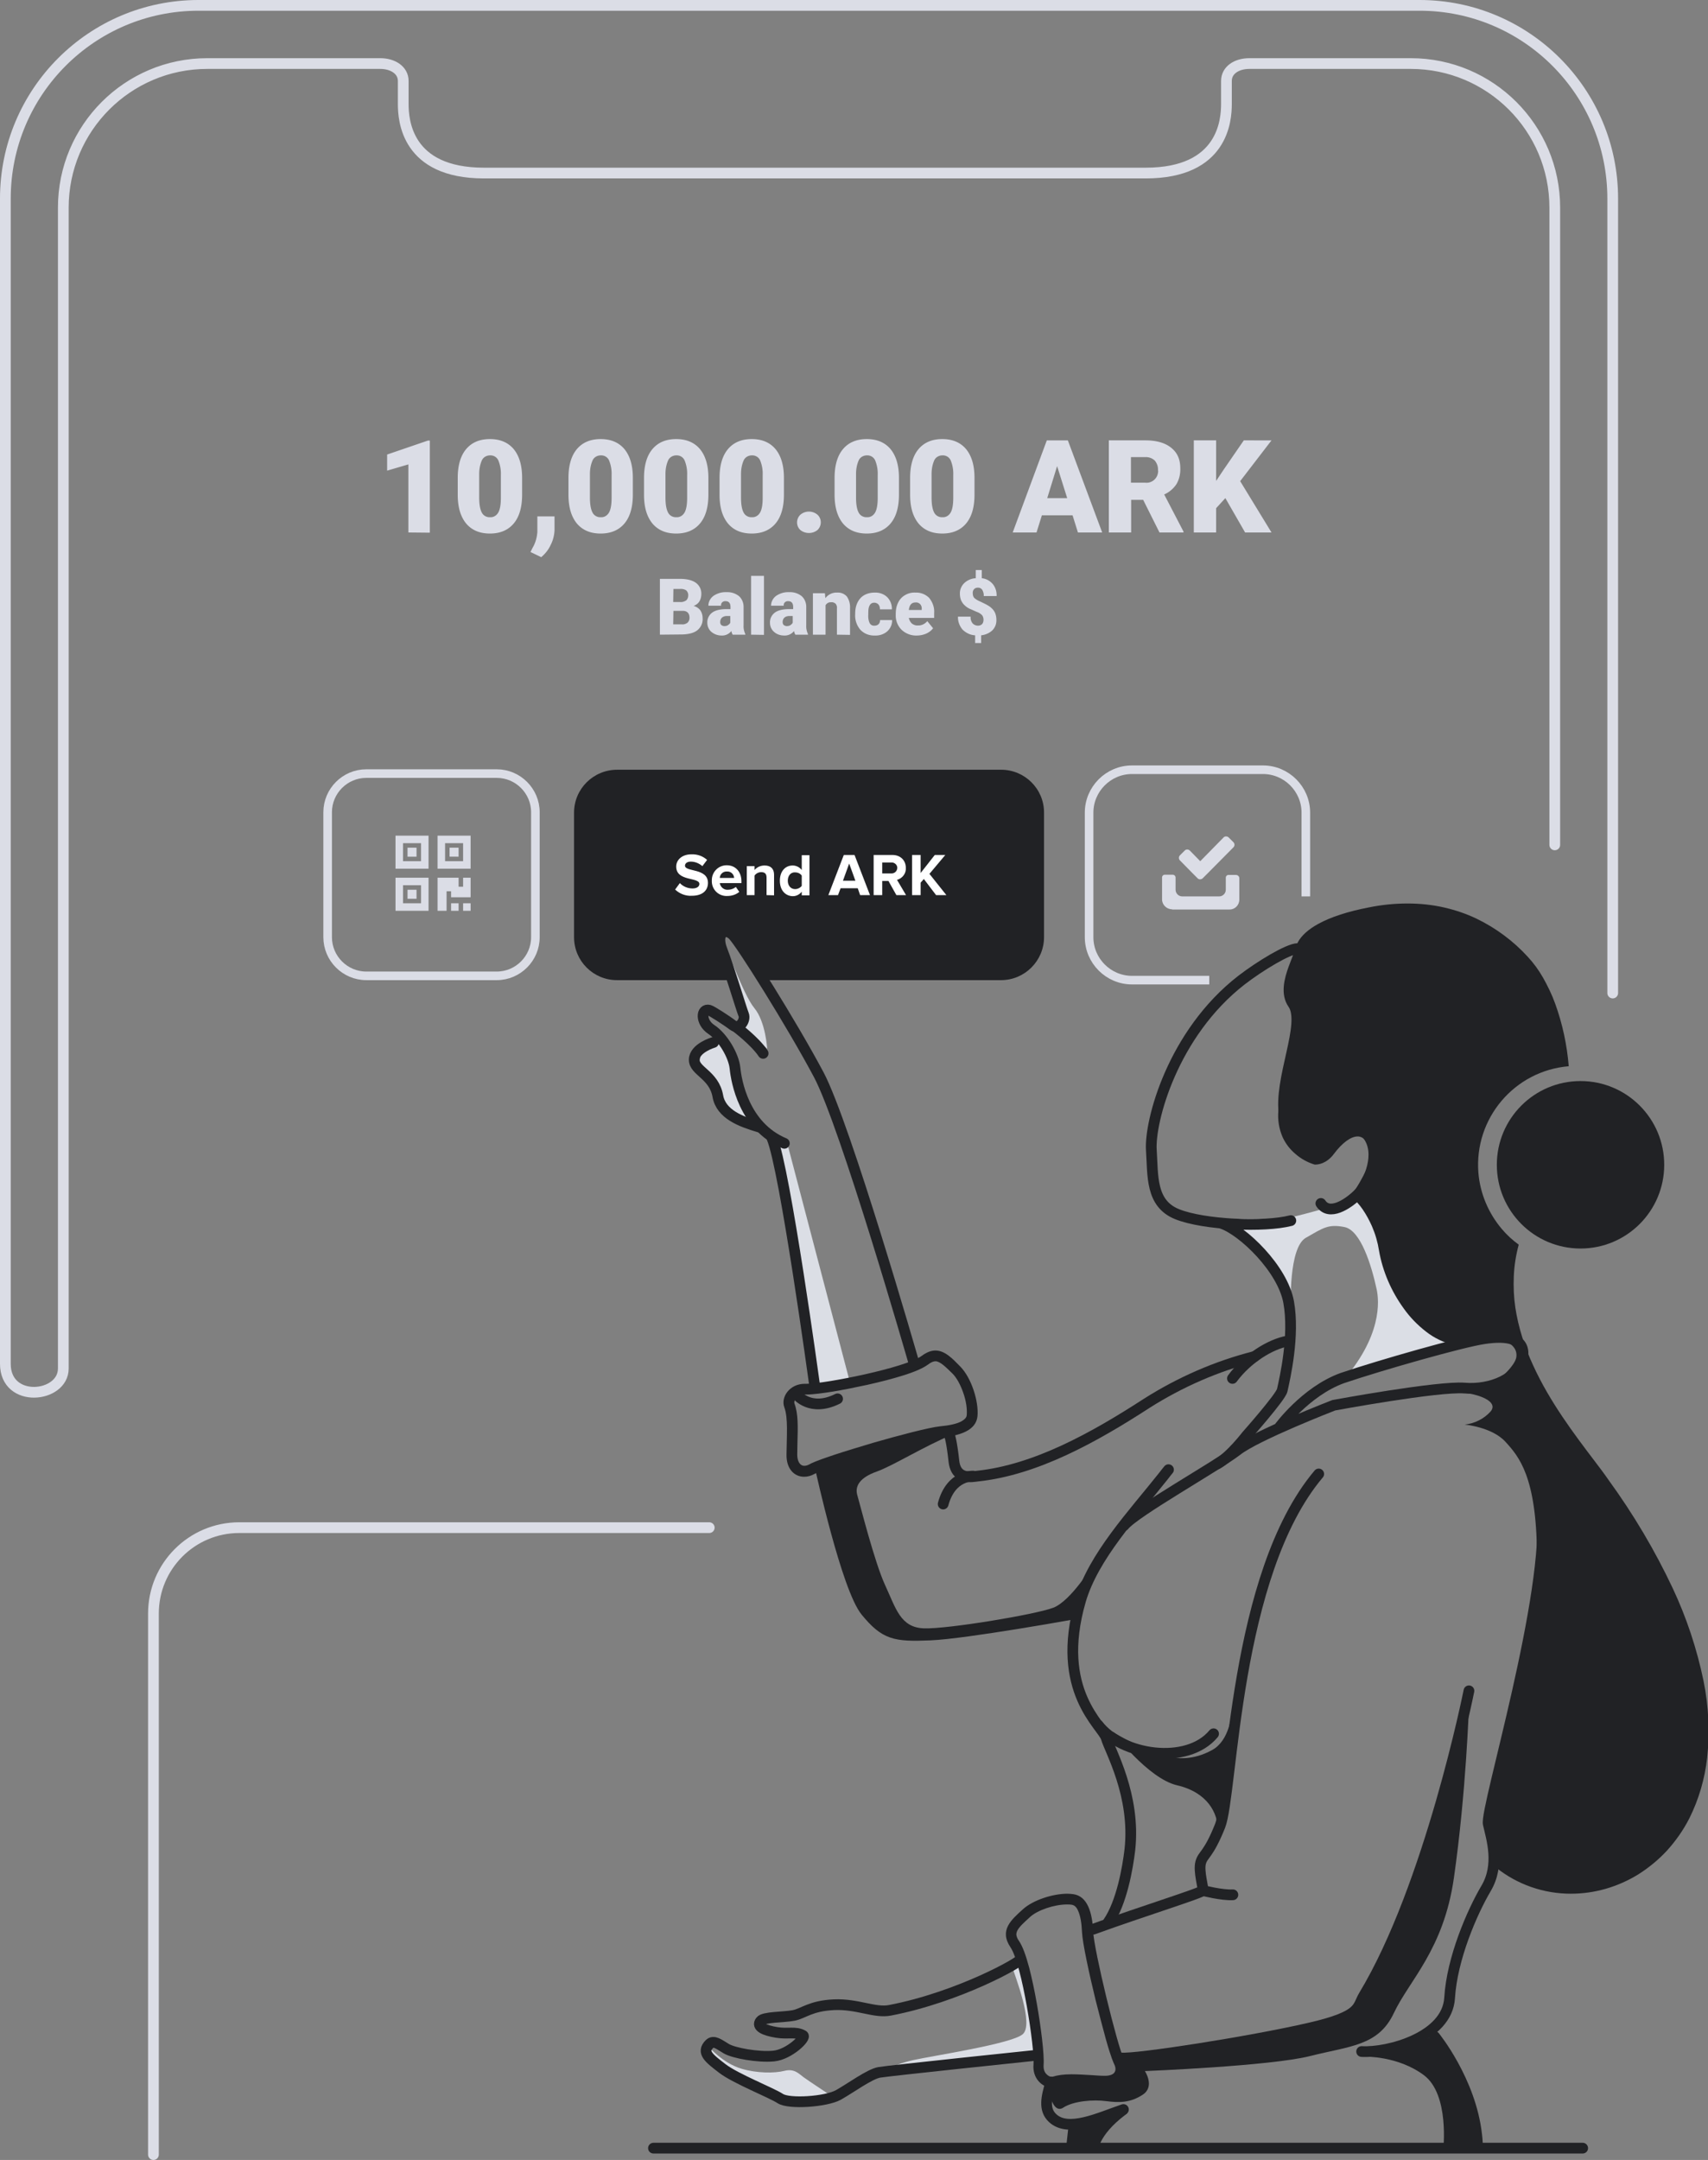 <svg id="Layer_1" xmlns="http://www.w3.org/2000/svg" viewBox="0 0 795.9 1006">
  <rect x="0" y="0" width="795.9" height="1006" fill="#808080" stroke="none"/>
  <style>
    .st0{fill:none;stroke:#dbdde6;stroke-width:5;stroke-linecap:round}.st1{fill:#212225}.st3,.st4{fill:none}.st4{stroke:#dbdde6;stroke-width:4}.st5{fill:#dbdde6}.st7{fill:none;stroke:#212225;stroke-width:5;stroke-linecap:round}
  </style>
  <g id="images_" transform="translate(-177.5 -290.5)">
    <path id="Фигура_1_копия_3" class="st0" d="M902 684V387.2c0-37.1-30.1-67.1-67.1-67.1h-75.2c-6 0-10.7 3.1-10.7 8.1v10.7c0 7.4-1.4 32.2-37.6 32.2H403c-36.2 0-37.6-24.8-37.6-32.2v-10.7c0-5-4.8-8.1-10.7-8.1h-80.6c-37.1 0-67.1 30.1-67.1 67.1v540.7c0 13.7-27 16.5-27-2.2V383c0-49.7 40.3-90 90-90h569c49.7 0 90 40.3 90 90v370"/>
    <path id="Прямоугольник_скругл._углы_2" class="st0" d="M249 1294v-252c0-22.1 17.9-40 40-40h219"/>
    <g id="Send">
      <path id="button_копия_6" class="st1" d="M465.1 649H644c11 0 20 8.9 20 19.9V727c0 11-9 20-20 20H534.5s-7.8-10.9-12.6-17.3-13.1-10-8.1 4.6c0 .1 2.8 3.9 2.9 4.3 2.7 7.8 2.3 8.4 2.3 8.4h-54c-11 0-20-8.9-20-20v-58c0-11.1 9-20 20.1-20z"/>
      <path id="Send_ARK" d="M540.9 700.7c0-4.4 2.5-7.1 6-7.1 1.6 0 3.2.8 4.2 2.1v-6.9h3.6v18.7h-3.6v-1.7c-1 1.3-2.5 2.1-4.2 2.1-3.4-.1-6-2.7-6-7.2zm3.7 0c0 2.3 1.4 3.9 3.4 3.9 1.2 0 2.4-.6 3.1-1.5v-4.8c-.7-1-1.9-1.5-3.1-1.5-2-.1-3.4 1.5-3.4 3.9zm-35.4-.1c-.1-3.8 2.9-7 6.7-7.1h.3c4 0 6.8 3 6.8 7.5v.8h-10.1c.3 1.9 2 3.3 3.9 3.1 1.3 0 2.6-.5 3.6-1.3l1.6 2.3c-1.6 1.3-3.5 1.9-5.6 1.9-3.8.2-7-2.7-7.2-6.5v-.7zm3.7-1.2h6.7c-.1-1.7-1.5-3.1-3.3-3h-.1c-1.7-.1-3.2 1.2-3.3 3zm-20.8 5.4l2.2-3c1.5 1.6 3.7 2.5 5.9 2.5s3.2-1 3.2-2.1c0-3.3-10.8-1-10.8-8.1 0-3.1 2.7-5.7 7.1-5.7 2.7-.1 5.3.8 7.3 2.6l-2.2 2.9c-1.5-1.3-3.4-2.1-5.4-2.1-1.7 0-2.7.8-2.7 1.9 0 3 10.7 1 10.7 8 0 3.4-2.4 6-7.5 6-2.8.2-5.7-.9-7.8-2.9zm121.6 2.6l-5.7-7.5-1.5 1.7v5.8h-4v-18.7h4v8.4l6.6-8.4h4.9l-7.4 8.8 7.9 9.9h-4.8zm-18.5 0l-3.7-6.6h-2.9v6.6h-4v-18.7h8.7c3.9 0 6.3 2.6 6.3 6 .2 2.6-1.6 4.9-4.1 5.6l4.2 7.1h-4.5zm-6.6-10.1h4.2c1.4.1 2.6-.9 2.8-2.3s-.9-2.6-2.3-2.8h-4.7v5.1zm-10.3 10.1l-1.1-3.2h-8l-1.2 3.2h-4.5l7.2-18.7h5l7.2 18.7h-4.6zm-8-6.7h5.8l-2.9-8-2.9 8zm-35.6 6.7v-8.2c0-1.9-1-2.5-2.5-2.5-1.2 0-2.4.6-3.1 1.6v9.1h-3.6v-13.5h3.6v1.8c1.2-1.4 2.9-2.1 4.7-2.1 3 0 4.4 1.7 4.4 4.3v9.6l-3.5-.1z" fill="#fff"/>
    </g>
    <g id="Receive_копия">
      <g id="button_копия_6-2">
        <path class="st3" d="M20 0h60.8c11 0 20 9 20 20v58.2c0 11-9 20-20 20H20c-11 0-20-9-20-20V20C0 9 9 0 20 0z" transform="translate(328.18 648.8)"/>
        <path class="st4" d="M20 2h60.8c9.9 0 18 8.1 18 18v58.2c0 9.9-8.1 18-18 18H20c-9.9 0-18-8.1-18-18V20c0-9.9 8.1-18 18-18z" transform="translate(328.18 648.8)"/>
      </g>
      <path id="Прямоугольник_скругл._углы_1" class="st4" d="M741 747h-36c-11 0-20-9-20-20v-58c0-11 9-20 20-20h61c11 0 20 9 20 20v39"/>
      <path id="Forma_1" class="st5" d="M393.3 714.7v-3.5h3.5v3.5h-3.5zm-5.6 0v-3.5h3.5v3.5h-3.5zm-6.3 0v-15.4h9.8v4.2h2.1v-4.2h3.5v9.1h-9.1v-2.8h-2.1v9.1h-4.2zm-19.6 0v-15.4h15.4v15.4h-15.4zm3.5-3.5h8.4v-8.4h-8.4v8.4zm358.4 2.8c-2.6 0-4.7-2.1-4.7-4.6v-10c-.1-.8.5-1.5 1.2-1.5h3.5c.8-.1 1.5.4 1.6 1.2V704.9c0 1.7 1.4 3.1 3.1 3.1h17.2c1.7 0 3.1-1.4 3.1-3.1v-5.4c-.1-.8.5-1.5 1.2-1.5h3.5c.9 0 1.6.7 1.6 1.5v10c0 2.6-2.1 4.7-4.7 4.6h-26.6zm-356.3-4.9v-4.2h4.2v4.2h-4.2zm368.2-9.5l-2.3-2.3-6-6.1c-.6-.6-.6-1.7 0-2.3l2.3-2.3c.6-.6 1.6-.6 2.3 0l4.9 5 10.9-11.1c.6-.6 1.6-.6 2.3 0l2.3 2.3c.6.6.6 1.7 0 2.3l-12.1 12.2-2.3 2.3c-.7.6-1.7.6-2.3 0zm-354.2-4.5v-15.4h15.4v15.4h-15.4zm3.5-3.5h8.4v-8.4h-8.4v8.4zm-23.1 3.5v-15.4h15.4v15.4h-15.4zm3.5-3.5h8.4v-8.4h-8.4v8.4zm21.7-2.1v-4.2h4.2v4.2H387zm-19.6 0v-4.2h4.2v4.2h-4.2z"/>
    </g>
    <g id="ч">
      <g id="Группа_6" transform="translate(3 1)">
        <path id="Фигура_58" class="st1" d="M672 1292l4-14 8-2s19.7-5.1 15-1.6c-13.2 9.9-13 17.6-13 17.6h-14zm166-36c-12.1-9-27.3-8.6-27.3-8.6s10-2.4 15.3-3.4 18-7 18-7 5.1 8.7 12 21 7 32 7 32l-16 1s3.1-26-9-35zm-174.4 8.4l2.1-5.5 18.3 1.1 11.8-2.7v-6.9l3.2-3.3s37.9-5.4 45-6 59-12 59-12l6-8 6-9s14-31 21-49 23-79 23-79-1.3 40.2-7 80c-4.8 33.5-20.8 47.7-28 63s-20.4 15.3-39 20-77 7-77 7 4.8 7.2-1 11-11 3.8-17 3-15.2-.1-20 3c-.5.4-1.2.6-1.8.6-3.4-.1-4.6-7.3-4.6-7.3zM742 1142c.1-8-4.8-17.7-19-21-13.7-3.2-30-25-30-25s7.9 5.7 24 11c6 2 13.7 2.3 22.3-2.4 8.3-4.5 9.1-17 9.2-17.9L746 1135s-2.5 9.4-3.6 9.4c-.2 0-.4-.7-.4-2.4zm6.5-55.4zm0 0zM876 961c-6.3-6.9-19-8-19-8 4.6-.5 8.9-2.6 12-6 5-5.6-9.8-9.9-19.3-8.9s1.3-3.1 1.3-3.1l29-3s25.6 20.8 29 48-17.7 30.8-18.3 33.2c-.3-36-8.4-45.3-14.7-52.2z"/>
        <path id="Фигура_59" class="st1" d="M684.1 1017.8s-10.4 17.3-18.8 20.5-49.4 10-60.3 9.6-13-9.2-18-20-11.7-37.6-13-42 1.4-8.3 9-11 22.1-11.8 35.4-17.3-61.7 13.7-61.7 13.7 13.6 56.4 20.3 65.5 13.3 15.9 28 15.5 70.9-9.7 70.9-9.7l5-13.4 3.2-11.4z"/>
        <path id="Фигура_55" d="M552.4 1268.9c-4.7-.7-14.3-1.1-17.5-2.3s-13-5.8-15.8-7.2-11-7.5-12.1-8.4-2-8-2-8 6.3 7.4 15 10c7 2.1 15.3 2.2 20 1s6.8 1.4 9 3 14.3 9.6 14.3 9.6-5 2.4-9.4 2.4c-.5 0-1-.1-1.5-.1zm33.1-13.8c1.2-.8 5-4 14.5-6.1s45.5-7.5 51-12-3.5-27-5-32 5.8-1.2 5.8-1.2l7.6 42-3.4 2.2s-64.6 7.2-70.1 7.2c-.3-.1-.4-.1-.4-.1zm-49.1-433.3h4.9L571 935l-18 2-16.6-115.2zM816 890c-2.4-11.1-7.4-27.5-15-29s-9.9.4-18 5-7 32-7 32-8.2-15.9-14-23c-5.5-6.7-20-18-20-18s25.8.6 31 0 22.7-5.9 24-6 12-4 12-4l10-7 8 4 35 69s-3.9 3-14.9 3.8c-5.9.4-44.6 14.8-48.1 17.2 19.9-22 18.1-38.9 17-44zm-301-79l-6-7-4-10-5-6 1-8 8-7 5 5s4.5 7.9 5 9 .3 9.3 1 14 8 12.7 8 12.7l-13-2.7zm9-40l-3.6-1.2L514 742l-2-14s8.7 24.6 14 31 6 19 6 19l-8-7z" fill="#dbdee5"/>
      </g>
      <g id="Группа_5">
        <path id="Эллипс_2" class="st1" d="M909.5 1172.5c-12.7 0-25.1-4.3-35-12.3.4-2 .5-6-1.3-13.8-1-4.6-2.3-8.5-2.3-8.5.2-.7 18.3-77.4 19.7-83.7 2.1-8.8 3.6-17.8 4.5-26.8.8-7.3 1.1-14.7.9-22-.3-10.3-1.4-20.5-3.2-30.6-.5-2.9-.9-5.5-1.2-7.6-.2-2.1-1.7-7.4-7.6-20.4-3.5-7.8-7-14.8-7-14.8.1-.1 6-5.1 7-9 .4-1.8 0-3.7-1.2-5.1-1.5-1.9-3.8-2.9-6.2-2.9h-.6c-2 .1-4.6.6-7.4 1-3.6.7-7.2 1.1-10.8 1.3-.9 0-1.9-.1-2.8-.3-4.7-1.2-9.2-3.3-13-6.3-4-3.1-7.5-6.7-10.4-10.8-5.8-8-9.8-17.2-11.5-26.9-.6-3.9-1.7-7.7-3.3-11.4-1.2-2.7-2.6-5.3-4.3-7.8-1.5-2.2-3.3-4.2-5.4-5.9.1-.1 7.6-12.2 9-17 .7-2.6.3-5.4-1-7.7-.8-1.6-2.2-2.8-4-3.3-.3-.1-.7-.1-1-.1-3.1 0-7.2 3-11 8.1-3.5 4.7-7.5 5-8.7 5h-.3c-3.3-1-6.4-2.7-9-5-2.5-2.1-4.5-4.7-5.9-7.7-1.7-3.9-2.4-8.1-2-12.4.8-10 2.5-19.9 5.2-29.6 1.1-4.3 1.9-7.5 1.8-9.4 0-1.3 0-2.6.1-3.9.2-3.8.3-7.3-1.2-10.3-1.1-2.1 0-6.1 1.1-10 1-3.6 1.9-6.9 1.2-8.7-.3-.7-1-3.1.9-6.6 1.7-3.1 4.9-6 9.5-8.5 5.8-3.2 13.8-5.8 23.7-7.7 5.9-1.2 11.9-1.8 17.9-1.8 5.8 0 11.6.6 17.2 1.9 5.2 1.2 10.2 2.9 15 5.2 8.9 4.3 17 10.3 23.7 17.6 2.8 3 5.2 6.3 7.2 9.8 2.2 3.9 4.2 8 5.7 12.2 3.4 9.4 5.5 19.2 6.3 29.1-25.3 2.1-44.1 24.3-42.1 49.6.8 9.7 4.7 18.9 11 26.3 2.3 2.7 4.9 5.1 7.8 7.2-1.3 4.8-2.1 9.8-2.3 14.8-.2 4.8 0 9.6.7 14.4.7 4.7 1.8 9.3 3.2 13.8 1.4 4.5 3.1 8.9 5.1 13.2 7.8 17.1 19.2 32.1 28.3 44.1 2.6 3.4 5 6.6 7 9.5 11.4 15.7 21.4 32.5 29.7 50.1 6.5 13.8 11.3 28.3 14.4 43.2 2.4 11.8 3 23.9 1.7 35.9-1.1 9.8-3.9 19.4-8.3 28.2-2.8 5.5-6.4 10.6-10.5 15.1-3.9 4.2-8.4 7.9-13.3 11-9.6 5.9-20.4 9-31.4 9z"/>
        <circle id="Эллипс_2-2" class="st1" cx="914" cy="833" r="39"/>
        <path id="Фигура_29" class="st7" d="M779 859c-12.3 3.2-40.6 2-53-3s-11.2-17.9-12-30c-.8-13.2 9.8-54 42-79 8.7-6.7 21.8-14.6 26.2-14.7s-8.7 16.4-2.2 25.7-6.8 35.1-4 52 16.7 23.4 21 16 14.3-13.8 19-5-1.3 21.5-6 26-13.1 9.9-17 4"/>
        <path id="Фигура_48" class="st7" d="M846 1239s16.8 20.6 19.6 45.8c.3 2.4.4 4.8.4 7.2v-1.4"/>
        <path id="Фигура_49" class="st7" d="M678 1280l-1 9"/>
        <path id="Фигура_30" class="st7" d="M746.8 860.3c9.8 3.3 28.4 21.1 31.2 36.7s-1.7 35.2-3 41c-.7 3.2-16.6 21.1-16.6 21.1s-7.6 9.9-13.6 13.2"/>
        <path id="_32" class="st7" d="M701 1273c-11.7 4-25.7 10.8-33 4-4.3-4-2.9-9.8-.8-16.8m26.7-74.4c6.3-9.2 9.1-25.3 10.1-33.8 2.8-25.4-9.4-46.3-11-52s-24.2-21.8-12-64c6-20.6 24.5-40.2 38.7-58.1.8-1 1.5-2 2.3-2.9m29.8-42.5c6.8-9.2 17.5-15.9 25.7-17.4"/>
        <path id="Фигура_43" class="st7" d="M689.2 1093.9c10.9 14.2 41.4 19 53.8 4.1"/>
        <path id="Фигура_33" class="st7" d="M812 1246c12.2.7 39.9-6.6 41-25s10.5-40 17-51 2.6-23 1-30 29.4-107.6 25-148-19-55-19-55"/>
        <path id="Фигура_34" class="st7" d="M773.4 955.6s12.4-17.1 29.7-23.3c18.1-6.1 55.3-16.7 65.9-18.3s19.7-.4 18 9-14.6 15-27 14-61 8-61 8-35.9 13.9-45 21-47.6 28.6-52.7 35"/>
        <path id="Фигура_35" class="st7" d="M762.1 922.3c-17.7 4.5-34.6 11.9-50.1 21.7-24.7 16-51.8 31.1-79 34-2.2.2-10 2.2-11-7s-2-12-2-12"/>
        <path id="Фигура_36" class="st7" d="M560 975s12.1 55.2 21 66 13.4 11.7 30 11 68-10 68-10"/>
        <g id="Фигура_37">
          <path class="st3" d="M553 935c7.5.3 46.3-7.3 54-13s12.8-.3 18 5 8.6 16.2 8 23-8.3 9.2-17 10-52.6 13.5-59 17-13.1-.2-13-9 .8-17.1-1-22 2.5-11.3 10-11z"/>
          <path class="st1" d="M613.4 924.5c-.9 0-2.1.5-3.4 1.5-2.3 1.7-6.1 3.4-11.9 5.2-4.5 1.4-10.2 2.9-16.5 4.3-5.6 1.2-11.4 2.4-16.5 3.2-3.7.6-8.7 1.3-11.7 1.3H552.5c-2.7 0-3.9 1.4-4.3 2-.5.8-.7 1.6-.5 2.2 1.8 4.7 1.6 10.9 1.4 18.1 0 1.8-.1 3.7-.1 5.6 0 2 .5 3.6 1.4 4.5.5.5 1.1.8 1.9.8.7 0 1.5-.2 2.4-.7.7-.4 2.7-1.5 11.5-4.4 5.1-1.7 11.5-3.6 18.1-5.6 11.8-3.4 26.2-7.2 31.3-7.7 4.3-.4 7.5-1.1 9.7-2.2.9-.5 1.6-1 2.1-1.6.4-.5.6-1 .6-1.7.2-2.6-.3-6.3-1.6-10-1.3-3.8-3.1-7.1-5-9l-.3-.3c-2.7-2.6-5.5-5.5-7.7-5.5m0-5c4.4 0 8 3.8 11.6 7.5 5.2 5.3 8.6 16.2 8 23-.6 6.8-8.3 9.2-17 10-8.7.8-52.6 13.5-59 17-1.6.9-3.2 1.3-4.8 1.3-4.6 0-8.3-3.7-8.2-10.3.1-8.8.8-17.1-1-22-1.8-4.7 2.4-11 9.5-11h.9c8.4 0 46-7.4 53.6-13 2.3-1.7 4.4-2.5 6.4-2.5z"/>
        </g>
        <path id="Фигура_38" class="st7" d="M631 978s-10.3-.7-14 13"/>
        <path id="Фигура_38_копия" class="st7" d="M548.8 940.1s6.3 8.2 19 1.9"/>
        <path id="Фигура_39" class="st7" d="M603 924s-31.5-109.5-44-133-36.3-61.4-40-65-8.1-.9-5 7 8.9 27.3 10 30-2 7.3-5 5-9.9-6.7-11-7c-3.7-1-4.3 5.5 1 9s10.4 12.1 11 18 4.1 27.1 23 35"/>
        <path id="Фигура_40" class="st7" d="M537.2 820.5C543.3 834.9 557 935 557 935"/>
        <path id="Фигура_41" class="st7" d="M510 776s-8.9 2.6-9 8 9.2 7 11 17c1.5 8.5 10.8 11.9 19.2 14.4"/>
        <path id="Фигура_42" class="st7" d="M520.5 768.8s8.8 6.6 12.6 12.3"/>
        <path id="Фигура_44" class="st7" d="M862 1078s-18.2 91.1-49 142c-3.2 5.3-.8 9.4-25 15-28.1 6.5-81.2 14.7-88 14"/>
        <path id="Фигура_45" class="st7" d="M792 977c-39.7 47-40 149.1-46 164-5.5 13.7-7.9 13-9 17s1.4 11.9 1 13-27.9 9.6-51 18"/>
        <path id="Фигура_46" class="st7" d="M738 1171s8.9 2.3 14 2"/>
        <g id="Фигура_37_копия">
          <path class="st3" d="M659.1 1252c.6-7.4-5.3-46.5-10.7-54.5s.2-12.8 5.8-17.8 16.6-7.9 23.3-7 8.9 8.7 9.3 17.4 11.2 53.1 14.4 59.7-.8 13-9.6 12.6-17.1-1.6-22 0-11.2-2.9-10.5-10.4z"/>
          <path class="st1" d="M667.6 1257.8c.2 0 .3 0 .5-.1 2.3-.7 5-1.1 8.7-1.1 2.9 0 6.1.2 9.5.4 1.8.1 3.7.3 5.6.3h.6c2.1 0 3.8-.6 4.4-1.7.6-.9.5-2.3-.2-3.7-.3-.7-1.4-2.8-3.9-11.7-1.4-5.1-3.1-11.6-4.8-18.3-2.9-11.9-6.1-26.5-6.3-31.6-.2-4.3-.8-7.6-1.8-9.8-.4-1-.9-1.7-1.5-2.2-.5-.4-1-.6-1.7-.7-.6-.1-1.3-.1-2-.1-5.9 0-13.7 2.6-17.3 5.9l-.3.3c-2.3 2.1-4.7 4.2-5.6 6.1-.3.7-.4 1.2-.4 1.8.1.9.5 1.9 1.3 3 1.6 2.4 3.1 6.4 4.7 12.4 1.2 4.7 2.5 10.6 3.6 17 1.8 10.2 3.5 23.4 3.1 28.3-.1 1.7.3 3.2 1.3 4.2.9.9 1.7 1.3 2.5 1.3m0 5c-4.4 0-9.1-4.3-8.5-10.8.6-7.4-5.3-46.5-10.7-54.5-5.4-8 .3-12.8 5.8-17.8 4.8-4.3 13.9-7.2 20.7-7.2.9 0 1.8.1 2.7.2 6.7.9 8.9 8.7 9.3 17.4.4 8.8 11.2 53.1 14.4 59.7 3.1 6.3-.5 12.6-8.7 12.6h-.8c-5.4-.3-10.5-.8-14.9-.8-2.8 0-5.2.2-7.1.8-.8.3-1.5.4-2.2.4z"/>
        </g>
        <path id="Фигура_47" class="st7" d="M653 1203c1 .9-28.5 17.6-60.8 23.8-7.1 1.4-15.2-3.1-26.1-2.6s-14.2 4.1-18.8 5-14 .6-15.4 2.6c-2.1 2.7 2 4.4 7.5 5.3s8.7-.6 12.3 1.4c1.7.9-6.4 8.9-13.7 9.6s-18.6-1.4-22-3.4-5.9-4.2-7.9-2.2c-3.9 3.9-.1 6.7 6 11.4s22.9 11.3 27 14 21.4 1.5 27.1-1.7 14.5-9.7 19-10.5 72.7-7.9 72.7-7.9"/>
        <path id="Фигура_28" class="st7" d="M482 1291h433"/>
      </g>
    </g>
    <path id="Balance_" class="st5" d="M631.9 590v-3.6c-2.2-.1-4.3-1.1-5.9-2.7-1.4-1.7-2.2-3.8-2.1-6h5.9c-.1 1.1.2 2.2.9 3.1.6.7 1.6 1.1 2.5 1.1.7 0 1.4-.2 1.9-.7.5-.5.7-1.3.7-2 0-.8-.2-1.6-.7-2.2-.7-.7-1.5-1.2-2.4-1.5-1.2-.5-2.2-1-3.2-1.4-.9-.4-1.8-1-2.5-1.7-.7-.6-1.2-1.4-1.6-2.2-.4-1-.6-2-.6-3.1-.1-1.9.7-3.7 2-5 1.5-1.4 3.4-2.2 5.4-2.3V556h2.8v3.8c2 .2 3.8 1.2 5.1 2.7 1.3 1.6 1.9 3.6 1.8 5.6h-6c.1-1-.2-2-.7-2.9-.5-.7-1.2-1-2-1-.7 0-1.3.2-1.8.7-.5.6-.7 1.3-.6 2 0 .8.2 1.5.7 2.1.7.6 1.5 1.1 2.4 1.5 1.1.5 2.1 1 3.1 1.5.9.5 1.8 1 2.5 1.7.7.6 1.3 1.4 1.7 2.3.4 1 .6 2 .6 3.1.1 1.9-.6 3.7-1.9 5-1.4 1.3-3.3 2.1-5.2 2.3v3.6h-2.8zm-34.3-6.2c-1.8-1.8-2.8-4.3-2.7-6.9v-.5c0-1.8.3-3.6 1.1-5.2.7-1.5 1.8-2.7 3.2-3.5 1.5-.9 3.2-1.3 4.9-1.2 2.4-.1 4.7.8 6.4 2.5 1.6 2 2.5 4.5 2.3 7v2.3H601c.2 1 .7 1.9 1.4 2.6.8.6 1.8 1 2.8.9 1.7.1 3.3-.7 4.4-2l2.7 3.3c-.8 1.1-1.9 1.9-3.2 2.5-1.4.6-2.9.9-4.4.9-2.6.1-5.2-.9-7.1-2.7zm3.4-9.2h6v-.5c.1-.8-.2-1.6-.7-2.2-.6-.6-1.4-.9-2.2-.8-1.8 0-2.8 1.1-3.1 3.5zm-22.6 9.2c-1.7-2-2.6-4.7-2.4-7.3v-.2c0-1.8.3-3.6 1.1-5.2.7-1.4 1.7-2.6 3.1-3.4 1.4-.8 3.1-1.2 4.8-1.2 2.2-.1 4.3.6 5.9 2.1 1.5 1.5 2.3 3.6 2.2 5.7h-5.6c.1-.8-.2-1.7-.7-2.3-.5-.5-1.2-.8-1.9-.8-1.5 0-2.4 1-2.7 3-.1.9-.1 1.7-.1 2.6-.1 1.4.1 2.8.7 4 .5.8 1.3 1.2 2.2 1.1.7 0 1.4-.2 1.9-.7.5-.5.7-1.2.7-1.9h5.6c.1 2-.8 3.9-2.2 5.2-1.6 1.4-3.7 2.1-5.8 2-2.7.1-5.1-.9-6.8-2.7zm-40.2 1c-1.2-1-1.9-2.6-1.9-4.2-.1-1.9.8-3.7 2.3-4.8 1.5-1.1 3.8-1.6 6.7-1.6h1.8v-1c0-1.8-.8-2.7-2.3-2.7-1-.1-2 .6-2.1 1.6v.5h-5.9c0-1.8.9-3.5 2.4-4.6 1.8-1.2 3.9-1.8 6-1.7 2.1-.1 4.1.5 5.8 1.8 1.4 1.2 2.2 3.1 2.2 5v8.6c-.1 1.4.2 2.8.8 4.1v.3h-5.9c-.3-.6-.5-1.1-.6-1.7a5.46 5.46 0 0 1-4.6 2.1c-1.8 0-3.5-.6-4.7-1.7zm4-4.5c0 .5.2 1 .5 1.3.4.3.9.5 1.4.5.6 0 1.3-.1 1.8-.5.4-.3.8-.6 1-1.1v-3.1h-1.7c-1.9.1-3 1.1-3 2.9zm-33.2 4.5c-1.2-1-1.9-2.6-1.9-4.2-.1-1.9.8-3.7 2.3-4.8 1.5-1.1 3.8-1.6 6.7-1.6h1.8v-1c0-1.8-.8-2.7-2.3-2.7-1-.1-2 .6-2.1 1.6v.5h-5.9c0-1.8.9-3.5 2.4-4.6 1.8-1.2 3.9-1.8 6-1.7 2.1-.1 4.1.5 5.8 1.8 1.4 1.2 2.2 3.1 2.2 5v8.6c-.1 1.4.2 2.8.8 4.1v.3h-5.9c-.3-.6-.5-1.1-.6-1.7a5.46 5.46 0 0 1-4.6 2.1c-1.7 0-3.4-.6-4.7-1.7zm4.1-4.5c0 .5.2 1 .5 1.3.4.3.9.5 1.4.5.6 0 1.3-.1 1.8-.5.4-.3.8-.6 1-1.1v-3.1h-1.7c-1.9.1-3 1.1-3 2.9zm14.4 5.8v-27.4h6v27.5l-6-.1zm40 0v-12.2c.1-.8-.1-1.5-.6-2.2-.6-.5-1.3-.8-2.1-.7-1.1-.1-2.1.5-2.6 1.4v13.7h-5.9v-19.3h5.6l.2 2.3c1.3-1.7 3.3-2.7 5.5-2.6 1.7-.1 3.3.5 4.5 1.8 1.1 1.6 1.6 3.5 1.5 5.4v12.5l-6.1-.1zm-82.5 0v-26h9.2c3.3 0 5.8.6 7.5 1.8 1.7 1.2 2.7 3.2 2.6 5.3 0 1.2-.3 2.4-.9 3.4-.6 1-1.6 1.7-2.7 2.1 1.2.3 2.3 1 3.1 2 .7 1 1.1 2.3 1.1 3.6.2 2.2-.7 4.3-2.4 5.7-1.6 1.3-4 1.9-7.1 2l-10.4.1zm6.2-4.8h4.1c.9.1 1.8-.2 2.6-.8.6-.6.9-1.4.9-2.2 0-2.2-1.1-3.3-3.2-3.3h-4.3l-.1 6.3zm0-10.4h3.2c1 .1 2-.2 2.9-.8.6-.6.9-1.4.9-2.2.1-.9-.3-1.8-.9-2.4-.9-.6-2-.8-3-.7h-3l-.1 6.1zm-66.5-23.3l1-2c1.3-2.2 2-4.7 2.2-7.3V531h8v6.4c-.1 2.4-.7 4.8-1.8 6.9-1 2.2-2.5 4.1-4.4 5.7l-5-2.4zm180.8-13.3c-2.6-3.2-3.9-7.6-3.9-13.4v-7.8c0-5.8 1.3-10.3 3.9-13.4 2.6-3.1 6.3-4.7 11.1-4.7s8.5 1.6 11.1 4.7c2.6 3.2 3.9 7.6 3.9 13.4v7.8c0 5.8-1.3 10.3-3.9 13.4s-6.3 4.7-11.1 4.7c-4.7 0-8.4-1.5-11.1-4.7zm7.4-29.5c-.9 2-1.3 4.2-1.3 6.4v11c0 3.2.4 5.5 1.2 7 .7 1.4 2.2 2.3 3.9 2.2 1.6.1 3-.8 3.8-2.2.8-1.4 1.2-3.7 1.2-6.8v-10.6c.1-2.4-.3-4.7-1.2-6.9-.7-1.5-2.2-2.4-3.9-2.3-1.5 0-3 .8-3.7 2.2zm-42.6 29.5c-2.6-3.2-3.9-7.6-3.9-13.4v-7.8c0-5.8 1.3-10.3 3.9-13.4 2.6-3.1 6.3-4.7 11.1-4.7s8.5 1.6 11.1 4.7c2.6 3.2 3.9 7.6 3.9 13.4v7.8c0 5.8-1.3 10.3-3.9 13.4s-6.3 4.7-11.1 4.7c-4.7 0-8.4-1.5-11.1-4.7zm7.4-29.5c-.9 2-1.3 4.2-1.3 6.4v11c0 3.2.4 5.5 1.2 7 .7 1.4 2.2 2.3 3.9 2.2 1.6.1 3-.8 3.8-2.2.8-1.4 1.2-3.7 1.2-6.8v-10.6c.1-2.4-.3-4.7-1.2-6.9-.7-1.5-2.2-2.4-3.9-2.3-1.5 0-3 .8-3.7 2.2zm-61 29.5c-2.6-3.2-3.9-7.6-3.9-13.4v-7.8c0-5.8 1.3-10.3 3.9-13.4 2.6-3.1 6.3-4.7 11.1-4.7s8.5 1.6 11.1 4.7c2.6 3.2 3.9 7.6 3.9 13.4v7.8c0 5.8-1.3 10.3-3.9 13.4s-6.3 4.7-11.1 4.7c-4.7 0-8.4-1.5-11.1-4.7zm7.4-29.5c-.9 2-1.3 4.2-1.3 6.4v11c0 3.2.4 5.5 1.2 7 .7 1.4 2.2 2.3 3.9 2.2 1.6.1 3-.8 3.8-2.2.8-1.4 1.2-3.7 1.2-6.8v-10.6c.1-2.4-.3-4.7-1.2-6.9-.7-1.5-2.2-2.4-3.9-2.3-1.5 0-3 .8-3.7 2.2zm-42.6 29.5c-2.6-3.2-3.9-7.6-3.9-13.4v-7.8c0-5.8 1.3-10.3 3.9-13.4 2.6-3.1 6.3-4.7 11.1-4.7s8.5 1.6 11.1 4.7c2.6 3.2 3.9 7.6 3.9 13.4v7.8c0 5.8-1.3 10.3-3.9 13.4s-6.3 4.7-11.1 4.7c-4.7 0-8.4-1.5-11.1-4.7zm7.4-29.5c-.9 2-1.3 4.2-1.3 6.4v11c0 3.2.4 5.5 1.2 7 .7 1.4 2.2 2.3 3.9 2.2 1.6.1 3-.8 3.8-2.2.8-1.4 1.2-3.7 1.2-6.8v-10.6c.1-2.4-.3-4.7-1.2-6.9-.7-1.5-2.2-2.4-3.9-2.3-1.5 0-3 .8-3.7 2.2zm-42.6 29.5c-2.6-3.2-3.9-7.6-3.9-13.4v-7.8c0-5.8 1.3-10.3 3.9-13.4 2.6-3.1 6.3-4.7 11.1-4.7s8.5 1.6 11.1 4.7c2.6 3.2 3.9 7.6 3.9 13.4v7.8c0 5.8-1.3 10.3-3.9 13.4s-6.3 4.7-11.1 4.7c-4.7 0-8.4-1.5-11.1-4.7zm7.4-29.5c-.9 2-1.3 4.2-1.3 6.4v11c0 3.2.4 5.5 1.2 7 .7 1.4 2.2 2.3 3.9 2.2 1.6.1 3-.8 3.8-2.2.8-1.4 1.2-3.7 1.2-6.8v-10.6c.1-2.4-.3-4.7-1.2-6.9-.7-1.5-2.2-2.4-3.9-2.3-1.5 0-3 .8-3.7 2.2zm-59 29.5c-2.6-3.2-3.9-7.6-3.9-13.4v-7.8c0-5.8 1.3-10.3 3.9-13.4 2.6-3.1 6.3-4.7 11.1-4.7s8.5 1.6 11.1 4.7c2.6 3.2 3.9 7.6 3.9 13.4v7.8c0 5.8-1.3 10.3-3.9 13.4s-6.3 4.7-11.1 4.7c-4.7 0-8.4-1.5-11.1-4.7zm7.4-29.5c-.9 2-1.3 4.2-1.3 6.4v11c0 3.2.4 5.5 1.2 7 .7 1.4 2.2 2.3 3.9 2.2 1.6.1 3-.8 3.8-2.2.8-1.4 1.2-3.7 1.2-6.8v-10.6c.1-2.4-.3-4.7-1.2-6.9-.7-1.5-2.2-2.4-3.9-2.3-1.5 0-3 .8-3.7 2.2zm148.4 32.6c-2-1.8-2.1-4.9-.3-6.9l.3-.3c2.3-1.9 5.6-1.9 7.9 0 2 1.8 2.1 4.9.3 6.9l-.3.3c-2.3 1.8-5.6 1.8-7.9 0zm207.2 1.1l-9.2-16-4.3 4.7v11.3h-10.4v-42.9h10.4v18.9l3.6-5.4 9.3-13.5H770l-14.6 19 14.6 23.9h-12.3zm-39.9 0l-7.6-15.2h-5.6v15.2h-10.4v-42.9h17c5.1 0 9.1 1.1 12 3.4 2.9 2.3 4.3 5.4 4.3 9.6.1 2.6-.5 5.2-1.8 7.4-1.4 2.1-3.4 3.8-5.7 4.8l9 17.3v.4h-11.2zm-13.3-23.2h6.6c2.9.4 5.6-1.7 6-4.6.1-.4.1-.8 0-1.3.1-1.6-.5-3.2-1.5-4.4a6.1 6.1 0 0 0-4.5-1.6h-6.6v11.9zm-24.7 23.2l-2.5-8H663l-2.5 8h-11.1l15.9-42.9h9.8l16 42.9h-11.3zm-14.3-16h9.3l-4.7-14.9-4.6 14.9zm-297.7 16v-31.7l-9.9 2.9v-7.5l19-6.5h.9v42.9l-10-.1z"/>
  </g>
</svg>
